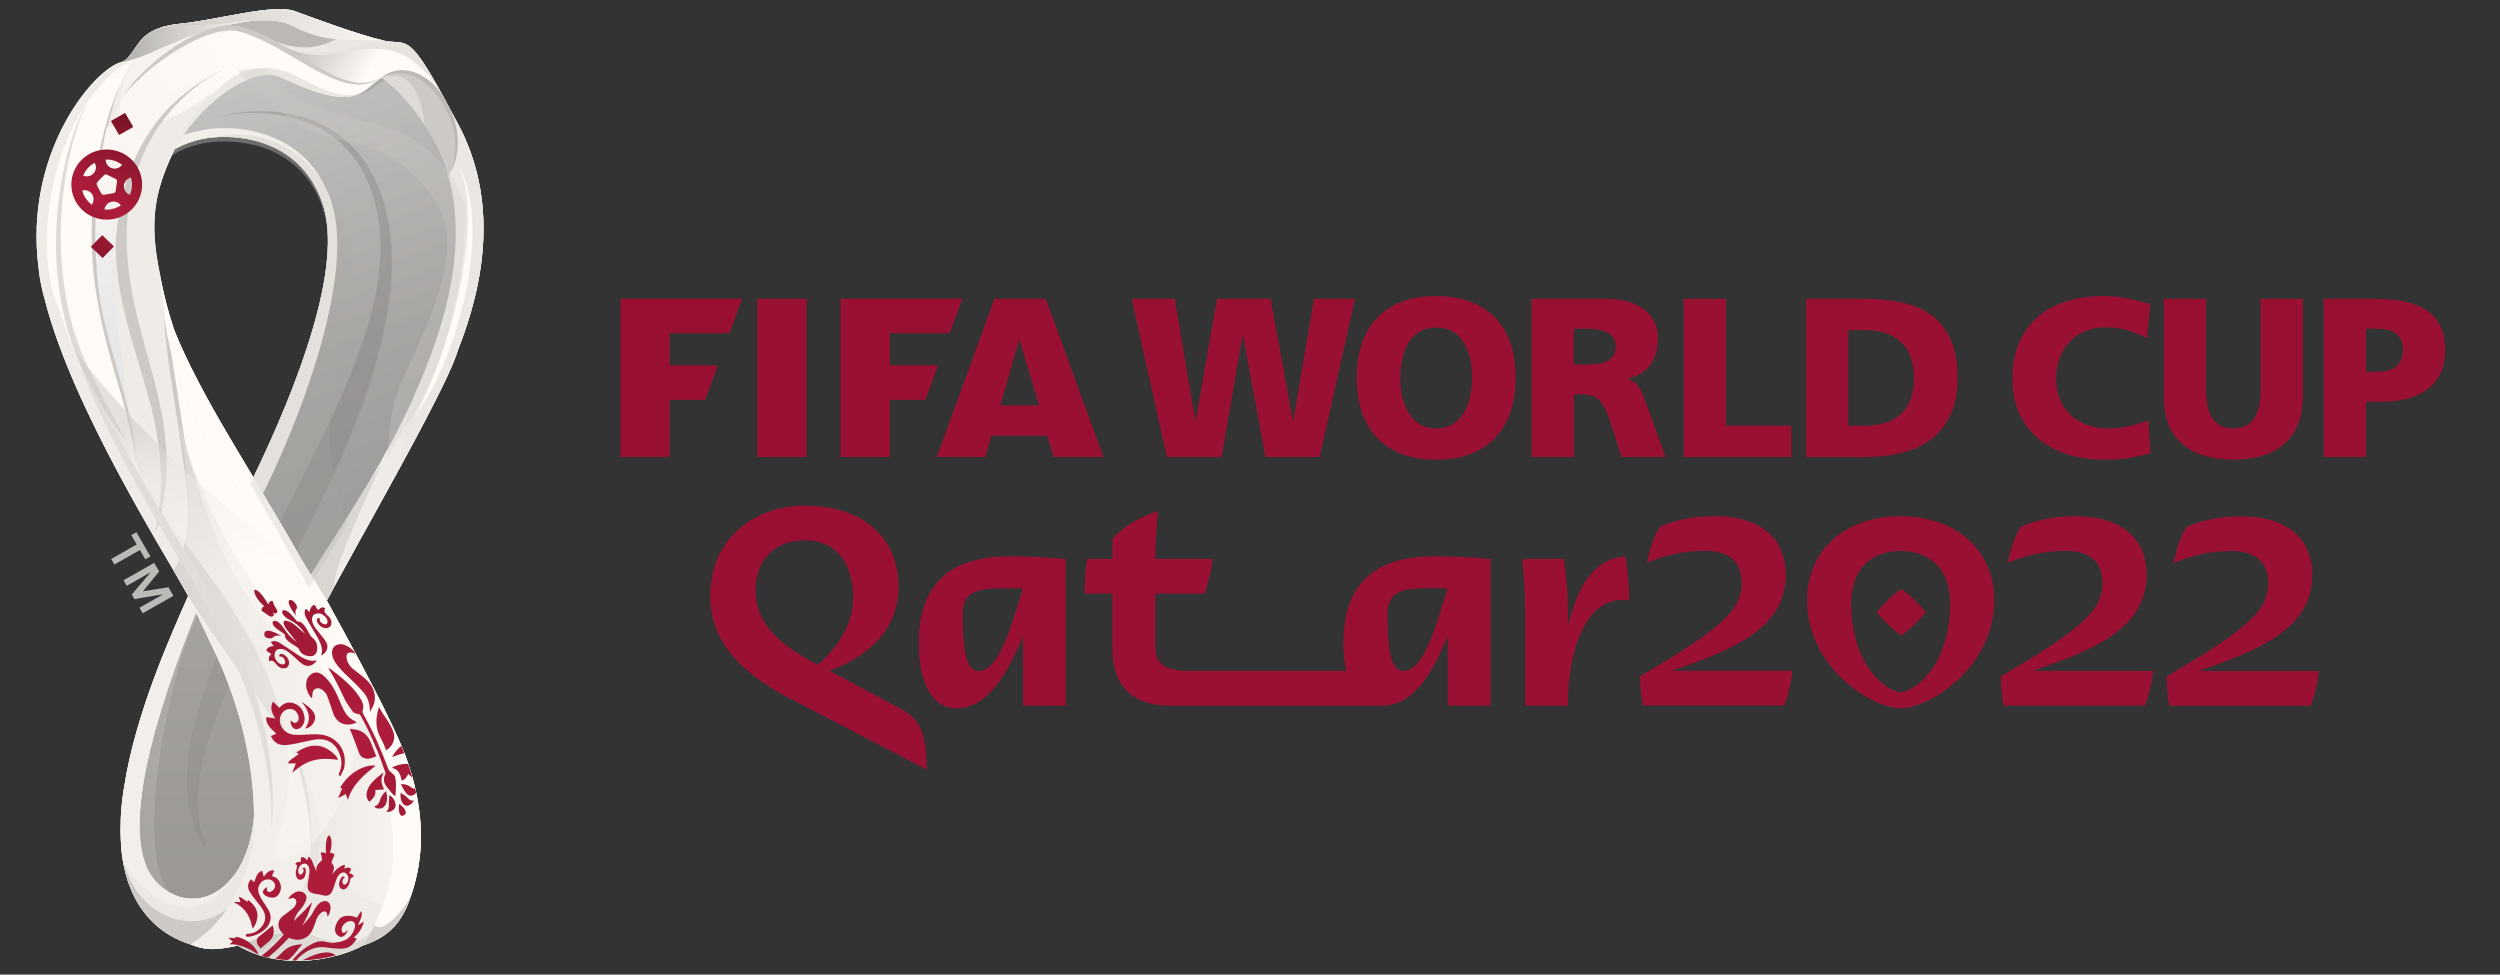 <svg width="118" height="46" viewBox="0 0 118 46" fill="none" xmlns="http://www.w3.org/2000/svg">
<rect x="0" y="0" width="118" height="46" fill="#333333" stroke="none"/>
<path d="M11.957 22.527C10.47 20.052 9.096 17.759 8.214 15.559C7.922 14.667 7.692 13.788 7.551 12.946C7.05 10.535 7.261 9.119 8.188 7.168C8.208 7.127 8.229 7.084 8.251 7.043C8.693 6.794 9.302 6.56 10 6.491C11.556 6.339 14.196 6.73 15.206 9.547C16.272 12.523 13.996 18.324 11.959 22.527H11.957ZM21.562 5.748C21.46 5.554 21.086 4.854 20.956 4.615C20.932 4.57 20.914 4.542 20.912 4.536C19.269 1.545 19.213 2.112 18.188 1.932C18.149 1.925 18.11 1.914 18.073 1.906C16.905 1.639 14.898 0.885 13.916 0.528C12.902 0.161 10.236 0.952 8.513 1.119C8.075 1.162 7.735 1.242 7.464 1.345C6.673 1.65 6.476 2.168 6.149 2.591C5.958 2.84 5.824 2.916 5.648 2.956C5.644 2.956 5.639 2.956 5.637 2.956C4.298 3.433 1.134 7.303 1.819 12.643C1.868 13.167 1.979 13.677 2.122 14.177C3.431 19.302 7.809 26.176 8.884 28.127C8.091 29.934 6.4 33.645 5.863 37.141C5.841 37.259 5.711 38.062 5.702 38.737C5.631 40.514 5.967 42.141 7.005 43.307C7.011 43.314 7.209 43.525 7.217 43.533C7.748 44.053 8.374 44.382 9.005 44.58C9.898 44.96 10.576 44.747 11.233 44.638C11.526 44.814 11.834 44.949 12.146 45.057C14.022 45.699 16.125 45.183 17.109 44.638C18.428 44.212 19.031 43.445 19.408 42.252C19.787 41.131 20.37 38.84 19.053 35.452C18.461 33.989 17.271 31.698 15.44 28.369L15.427 28.35C16.896 25.593 20.83 18.773 21.53 16.779C21.569 16.674 21.601 16.573 21.634 16.47C22.824 13.453 23.6 9.461 21.564 5.746" fill="white"/>
<path d="M10.841 31.771C10.416 30.961 9.488 29.192 9.291 28.773C7.135 32.94 6.602 37.568 6.567 38.913C6.589 39.947 6.567 41.515 8.041 42.184C9.998 39.541 6.567 35.593 10.839 31.771" fill="#ACA9A6"/>
<path d="M11.289 3.296C11.259 3.296 11.231 3.302 11.203 3.302C9.961 3.425 8.966 4.409 8.292 5.823C8.062 6.308 7.867 6.843 7.718 7.411C7.867 7.282 8.045 7.157 8.251 7.041C8.695 6.792 9.304 6.558 10.002 6.489C11.558 6.339 14.2 6.727 15.208 9.544C16.274 12.52 13.998 18.322 11.961 22.525C12.952 24.231 13.559 25.312 14.679 27.125C14.679 27.125 19.529 19.796 19.584 19.686C21.122 16.614 21.981 12.843 21.751 9.822C21.385 4.978 18.333 3.541 18.294 3.504C18.214 3.539 18.131 3.582 18.047 3.629C16.968 4.271 16.939 5.294 13.188 3.513C12.787 3.322 12.252 3.274 11.799 3.274C11.612 3.274 11.439 3.281 11.294 3.292" fill="url(#paint0_linear_291_28130)"/>
<path d="M9.721 28.337C8.041 30.66 5.464 43.069 9.211 42.635C15.095 41.819 10.501 29.921 9.721 28.337Z" fill="#9A9794"/>
<path d="M11.289 3.296C11.259 3.296 11.231 3.302 11.203 3.302C9.961 3.425 8.966 4.409 8.292 5.823C8.062 6.308 7.867 6.843 7.718 7.411C7.867 7.282 8.045 7.157 8.251 7.041C8.695 6.792 9.304 6.558 10.002 6.489C11.558 6.339 14.2 6.727 15.208 9.544C16.274 12.52 13.998 18.322 11.961 22.525C12.952 24.231 13.803 25.971 14.772 27.703C14.772 27.703 19.971 18.767 20.026 18.657C21.567 15.582 22.228 11.983 21.976 9.766C21.721 7.512 21.276 6.706 20.717 5.874C20.522 5.584 18.333 3.541 18.292 3.504C18.212 3.539 18.129 3.582 18.045 3.629C16.965 4.271 16.937 5.294 13.186 3.513C12.785 3.322 12.249 3.274 11.797 3.274C11.61 3.274 11.437 3.281 11.292 3.292" fill="url(#paint1_linear_291_28130)"/>
<g style="mix-blend-mode:multiply" opacity="0.33">
<path d="M8.292 6.038C8.062 6.523 7.869 7.058 7.718 7.626C7.867 7.497 8.047 7.372 8.251 7.256C8.693 7.007 9.302 6.773 10 6.704C11.556 6.553 14.198 6.942 15.208 9.759C16.274 12.735 13.998 18.537 11.961 22.74C12.952 24.446 13.866 26.025 14.835 27.759C14.835 27.759 19.974 18.984 20.028 18.874C21.569 15.802 23.01 10.039 20.613 6.175C19.761 4.802 18.539 3.773 18.498 3.736C18.337 3.76 18.134 3.797 18.049 3.846C16.97 4.489 17.345 5.009 13.522 3.384C13.21 3.251 12.88 3.193 12.546 3.193C10.78 3.193 8.864 4.85 8.299 6.038" fill="url(#paint2_linear_291_28130)"/>
</g>
<g style="mix-blend-mode:darken" opacity="0.33">
<path d="M10.178 5.548C10.598 5.413 11.038 5.338 11.476 5.292C11.916 5.245 12.362 5.239 12.805 5.267C13.691 5.325 14.58 5.54 15.373 5.967C16.168 6.39 16.842 7.033 17.328 7.791C17.568 8.174 17.763 8.58 17.928 8.999C18.078 9.422 18.208 9.85 18.296 10.29C18.66 12.055 18.494 13.883 18.123 15.621C17.748 17.368 17.167 19.059 16.491 20.695C15.821 22.334 15.039 23.916 14.246 25.48L13.039 27.811L11.853 30.138C11.09 31.694 10.353 33.262 9.844 34.893C9.716 35.302 9.61 35.712 9.525 36.129C9.437 36.544 9.372 36.963 9.35 37.384C9.298 38.226 9.393 39.086 9.734 39.887L9.632 39.941C9.135 39.195 8.89 38.286 8.834 37.384C8.773 36.479 8.884 35.572 9.066 34.694C9.242 33.812 9.512 32.957 9.807 32.117C10.1 31.277 10.444 30.458 10.798 29.648C12.23 26.414 13.914 23.346 15.41 20.218C15.778 19.433 16.144 18.649 16.469 17.85C16.799 17.052 17.102 16.244 17.345 15.421C17.837 13.782 18.114 12.055 17.863 10.361C17.807 9.938 17.692 9.525 17.568 9.117C17.43 8.715 17.258 8.322 17.048 7.953C16.619 7.218 16.008 6.586 15.262 6.15C14.519 5.711 13.665 5.464 12.796 5.374C12.36 5.329 11.92 5.318 11.482 5.346C11.045 5.374 10.607 5.432 10.182 5.55V5.54L10.178 5.548Z" fill="#797775"/>
</g>
<g style="mix-blend-mode:multiply" opacity="0.33">
<path d="M5.765 37.921C5.765 40.467 6.957 41.956 7.906 42.562C8.21 42.755 8.723 42.891 9.265 42.901H9.408C9.629 42.897 9.855 42.871 10.069 42.82C11.532 42.465 12.642 41.011 12.668 38.301V38.105C12.657 37.023 12.479 35.748 12.089 34.272C11.959 33.778 10.921 31.543 10.713 31.148C10.288 30.338 9.313 28.43 9.113 28.011C7.416 31.814 5.795 36.573 5.763 37.921" fill="url(#paint3_linear_291_28130)"/>
</g>
<path d="M9.957 6.074C9.755 6.096 9.049 6.231 8.62 6.373L8.388 6.725L8.249 7.041C8.693 6.792 9.302 6.558 10 6.489C11.556 6.339 14.198 6.728 15.206 9.545C16.272 12.521 13.997 18.322 11.959 22.525C11.916 22.617 11.87 22.708 11.825 22.798C12.152 23.071 12.412 23.279 12.412 23.279C12.473 23.178 12.512 23.097 12.566 22.993C14.664 18.657 16.719 12.516 15.605 9.407C15.171 8.199 14.421 7.295 13.377 6.719C13.312 6.682 12.915 6.493 12.777 6.442C12.709 6.414 12.642 6.39 12.575 6.367C12.445 6.321 12.037 6.212 11.97 6.197C11.717 6.139 11.452 6.098 11.186 6.074C10.986 6.055 10.783 6.046 10.581 6.046C10.371 6.046 10.158 6.055 9.957 6.074Z" fill="url(#paint4_linear_291_28130)"/>
<path d="M14.675 27.128C14.512 26.857 14.415 26.706 14.412 26.706C14.352 26.603 14.293 26.507 14.233 26.408C11.97 22.375 9.534 18.864 8.21 15.559C7.917 14.667 7.687 13.786 7.547 12.946C7.048 10.535 7.256 9.119 8.186 7.168C9.079 5.29 11.779 2.948 13.29 3.666C16.547 5.213 16.983 4.465 17.767 3.831C17.791 3.812 17.854 3.769 17.878 3.745C17.895 3.732 17.995 3.668 18.012 3.657C26.556 10.168 17.397 22.748 14.673 27.13L14.675 27.128ZM9.46 42.386C9.235 42.42 9.02 42.427 8.814 42.405C8.474 42.36 8.132 42.227 7.807 42.005C7.349 41.694 7.011 41.232 6.836 40.71C6.305 39.135 6.415 36.002 9.254 28.907C9.549 29.545 9.829 30.144 9.95 30.389C11.591 33.683 11.985 36.705 11.987 38.507C11.81 40.779 10.707 42.154 9.462 42.386H9.46ZM21.562 5.746C21.46 5.552 21.086 4.854 20.956 4.613C20.932 4.568 20.914 4.54 20.912 4.534C19.269 1.543 19.213 2.112 18.188 1.932C18.151 1.925 18.112 1.914 18.073 1.906C16.905 1.639 14.896 0.885 13.916 0.528C12.904 0.161 10.236 0.952 8.515 1.117C8.075 1.16 7.737 1.24 7.466 1.343C6.675 1.648 6.478 2.166 6.151 2.589C5.96 2.836 5.826 2.914 5.648 2.954C5.646 2.954 5.639 2.954 5.637 2.957C4.298 3.431 1.134 7.303 1.819 12.641C1.866 13.165 1.979 13.677 2.12 14.177C3.429 19.302 7.807 26.176 8.882 28.125C8.088 29.932 6.398 33.642 5.86 37.139C5.839 37.257 5.709 38.062 5.7 38.733C5.629 40.51 5.962 42.139 7.003 43.305C7.009 43.312 7.206 43.522 7.217 43.531C7.748 44.049 8.374 44.38 9.005 44.58C9.898 44.96 10.576 44.747 11.231 44.636C11.526 44.814 11.831 44.947 12.143 45.054C14.02 45.699 16.122 45.181 17.106 44.636C18.426 44.21 19.027 43.443 19.406 42.252C19.785 41.131 20.368 38.84 19.053 35.452C18.461 33.989 17.271 31.698 15.44 28.37L15.427 28.35C16.896 25.593 20.83 18.773 21.532 16.779C21.569 16.674 21.601 16.573 21.636 16.472C22.826 13.453 23.602 9.461 21.567 5.746" fill="#EFECE8"/>
<path d="M18.023 21.874C17.899 22.072 17.585 22.538 17.193 23.114C16.215 24.753 15.288 26.144 14.677 27.124C14.876 27.442 15.318 28.157 15.507 28.497C15.483 28.454 15.459 28.411 15.438 28.368L15.425 28.348C15.518 28.172 15.624 27.979 15.737 27.77C15.741 26.662 17.642 22.734 18.023 21.872" fill="#DAD7D3"/>
<path d="M13.901 1.259C13.179 0.876 12.26 0.906 11.383 1.059C11.114 1.106 10.475 1.227 10.475 1.227C10.475 1.227 11.768 1.543 12.802 1.903C13.468 2.157 14.584 2.585 15.93 1.88L15.956 1.822C15.336 1.755 14.588 1.622 13.903 1.257" fill="#BBB8B5"/>
<path d="M9.69 1.562C9.393 1.678 9.135 1.781 8.951 1.882C6.524 3.216 5.834 4.538 5.717 4.645C5.648 5.109 5.542 5.466 5.49 6.031C5.938 6.261 8.116 5.84 9.564 4.71C9.744 4.561 9.933 4.418 10.13 4.282C10.206 4.224 10.275 4.188 10.334 4.145C10.334 4.145 10.351 4.123 10.36 4.119C11.188 3.386 12.163 1.588 13.073 2.032C13.147 2.069 13.218 2.101 13.288 2.129C13.179 2.067 13.073 2.007 12.963 1.949C12.31 1.601 11.619 1.349 10.869 1.349C10.492 1.349 10.097 1.414 9.686 1.562" fill="url(#paint5_linear_291_28130)"/>
<path d="M6.101 3.053C5.993 3.32 5.904 3.578 5.843 3.906C5.8 4.132 5.761 4.379 5.722 4.646C7.252 2.763 8.795 1.958 8.955 1.882C9.135 1.794 9.625 1.461 9.844 1.388C8.184 1.835 7.256 2.506 6.263 2.804C6.22 2.843 6.127 2.991 6.101 3.053Z" fill="#F6F2EE"/>
<path d="M14.235 3.707C11.697 2.297 10.388 4.089 10.388 4.091C10.379 4.093 10.373 4.119 10.366 4.121C9.465 4.921 8.561 6.036 8.188 7.168C9.083 5.29 11.784 2.948 13.294 3.666C16.868 5.361 17.048 4.304 18.017 3.655C17.308 4.078 16.723 5.088 14.235 3.707Z" fill="#EBE7E3"/>
<path d="M17.765 3.78C16.099 4.469 14.976 3.116 13.292 2.131C13.221 2.101 13.149 2.069 13.078 2.033C11.909 1.455 9.941 4.517 9.946 4.514C10.321 4.239 11.695 2.297 14.233 3.709C16.718 5.09 17.089 4.306 17.765 3.833C17.8 3.81 18.015 3.657 18.015 3.657C18.015 3.657 17.798 3.756 17.765 3.782" fill="#FFFBF7"/>
<path d="M9.566 4.71C8.117 5.802 5.941 6.259 5.492 6.031C5.295 8.189 4.82 10.98 5.303 14.132C5.514 15.509 5.795 16.975 6.029 18.425C5.436 13.793 5.31 8.232 9.566 4.71Z" fill="#EFECE8"/>
<path d="M7.464 1.343C6.673 1.648 6.476 2.166 6.149 2.589C5.956 2.838 5.824 2.914 5.646 2.954C5.767 2.929 5.91 2.894 6.073 2.856C6.515 2.746 6.89 2.583 7.328 2.391C7.731 2.215 8.186 2.015 8.771 1.779C9.096 1.648 9.783 1.401 10.145 1.302C10.511 1.203 11.465 1.042 11.517 1.031C11.517 1.031 11.883 0.984 12.003 0.967C11.968 0.969 7.969 1.197 7.462 1.343" fill="#EFECE8"/>
<path d="M11.905 0.975C11.821 0.982 7.972 1.199 7.467 1.345C6.676 1.65 6.478 2.168 6.151 2.591C5.958 2.841 5.826 2.916 5.65 2.957C5.772 2.931 5.915 2.899 6.075 2.858C6.517 2.748 6.892 2.585 7.332 2.394C7.735 2.217 8.19 2.02 8.776 1.781C9.099 1.65 9.788 1.401 10.148 1.304C10.516 1.208 11.433 1.049 11.519 1.036C11.641 1.018 11.886 0.988 12.005 0.971C11.97 0.971 11.938 0.973 11.905 0.975Z" fill="url(#paint6_linear_291_28130)"/>
<path d="M17.668 43.666C17.629 43.748 17.598 43.821 17.557 43.892C17.419 44.163 17.267 44.412 17.106 44.638C18.435 44.21 19.029 43.456 19.406 42.252C17.999 43.718 17.67 43.666 17.67 43.666" fill="#D2CFCB"/>
<path d="M14.582 44.068C13.524 43.608 12.674 44.511 12.141 45.057C14.018 45.699 16.12 45.184 17.104 44.638C17.265 44.414 17.416 44.163 17.555 43.892C17 44.807 15.602 44.513 14.579 44.068" fill="#DEDBD7"/>
<path d="M11.331 42.506C11.866 41.46 12.15 39.567 11.989 38.505C11.81 40.768 10.706 42.152 9.465 42.384C9.239 42.42 9.022 42.425 8.819 42.403C8.478 42.358 8.136 42.227 7.809 42.004C7.755 41.967 7.703 41.926 7.651 41.885C6.703 41.606 5.941 40.809 5.715 39.835C5.715 39.825 5.709 39.816 5.707 39.807C5.715 39.967 5.73 40.123 5.75 40.28L5.754 40.315C5.813 40.785 5.91 41.236 6.058 41.662C7.102 43.538 10.108 44.894 11.331 42.508" fill="#EBE7E3"/>
<path d="M9.464 42.384C9.239 42.42 9.024 42.425 8.819 42.403C8.478 42.358 8.136 42.227 7.811 42.003C7.562 41.831 7.345 41.617 7.171 41.369C6.313 40.489 5.841 38.92 5.767 37.854V37.815H5.765C5.732 38.099 5.704 38.43 5.7 38.735C5.674 39.382 5.7 40.007 5.797 40.598C5.802 40.609 5.802 40.62 5.804 40.632C6.753 42.422 9.386 44.206 11.14 41.193C10.685 41.859 10.093 42.268 9.464 42.384Z" fill="#F2EFEA"/>
<path d="M20.912 4.534C19.27 1.543 19.213 2.11 18.188 1.932C16.799 2.005 15.245 2.967 13.294 2.131C16.038 3.76 18.351 0.247 20.951 4.603C20.951 4.607 20.984 4.663 20.986 4.667C20.975 4.648 20.967 4.63 20.958 4.615C20.934 4.57 20.919 4.542 20.915 4.536" fill="#E7E4E0"/>
<path d="M18.015 3.655C18.03 3.646 18.047 3.635 18.064 3.625C18.68 3.223 19.883 3.01 20.956 4.613C19.38 1.968 17.913 2.211 16.389 2.456C15.394 2.615 14.378 2.774 13.292 2.131C14.818 3.107 16.554 4.553 18.015 3.655Z" fill="url(#paint7_linear_291_28130)"/>
<path d="M9.003 44.58C9.692 44.152 10.282 43.555 10.75 42.861C9.445 44.049 6.621 43.664 5.791 40.577C5.958 41.621 6.335 42.558 7 43.306C7.007 43.314 7.204 43.523 7.215 43.531C7.746 44.051 8.372 44.38 9.003 44.58Z" fill="#CCC9C6"/>
<path d="M13.914 0.526C12.902 0.159 10.234 0.95 8.513 1.117C8.075 1.16 7.735 1.24 7.466 1.343C8.485 1.124 8.554 1.343 11.539 1.012C11.554 1.01 11.931 0.973 12.026 0.969C12.696 0.926 13.357 0.969 13.903 1.261C14.588 1.624 15.236 1.779 15.856 1.846C16.627 1.927 17.36 1.872 18.073 1.908C16.907 1.642 14.898 0.885 13.916 0.531" fill="#F2EFEA"/>
<path d="M13.132 0.432C11.877 0.451 9.892 0.984 8.513 1.119C8.073 1.162 7.735 1.242 7.464 1.345C8.494 1.141 8.598 1.343 11.537 1.012C11.55 1.01 11.929 0.973 12.022 0.967C12.694 0.924 13.353 0.969 13.899 1.259C14.584 1.624 15.232 1.777 15.852 1.841C16.318 1.891 16.768 1.891 17.208 1.891C17.499 1.891 17.785 1.891 18.069 1.904C16.901 1.637 14.892 0.883 13.912 0.526C13.739 0.464 13.518 0.434 13.26 0.43H13.127L13.132 0.432Z" fill="url(#paint8_linear_291_28130)"/>
<path d="M15.854 1.844L15.774 1.885C14.662 2.48 13.635 2.203 12.969 1.951C13.078 2.009 13.186 2.069 13.292 2.134C15.243 2.97 16.797 2.007 18.186 1.932C18.149 1.925 18.11 1.915 18.071 1.906C17.36 1.87 16.628 1.928 15.854 1.844Z" fill="#EBE7E3"/>
<path d="M18.023 35.593C16.76 30.069 14.011 26.472 11.593 23.524C9.538 21.025 8.42 18.328 7.906 15.89C7.956 16.448 8.004 17.035 8.041 17.632C8.509 21.021 9.783 25.045 13.533 29.599C16.939 33.735 17.659 34.3 18.023 35.591" fill="#FFFBF7"/>
<path d="M21.018 4.731L21.057 4.822C21.066 4.843 21.294 5.374 21.302 5.393C21.935 6.865 21.281 8.079 21.155 8.288C22.067 11.491 21.111 15.157 19.627 18.49C18.981 19.949 19.005 21.257 18.816 22.181C18.816 22.177 18.821 22.173 18.823 22.168C20.054 19.91 21.181 17.761 21.526 16.782C21.562 16.676 21.595 16.575 21.63 16.472C22.819 13.455 23.595 9.463 21.56 5.748C21.471 5.58 21.177 5.03 21.016 4.731" fill="#EBE7E3"/>
<path d="M18.015 3.655C18.914 4.34 19.538 5.15 20.074 5.954C19.892 4.68 19.566 3.414 18.491 3.522C18.357 3.537 18.229 3.56 18.101 3.614C18.097 3.614 18.086 3.599 18.015 3.655Z" fill="#DEDBD7"/>
<path d="M21.331 5.367C21.322 5.346 20.691 4.439 20.331 4.076C19.937 3.653 19.365 3.399 18.862 3.412C18.4 3.425 18.218 3.545 18.075 3.616C18.054 3.627 18.026 3.646 18.015 3.655C19.553 3.217 19.848 4.693 20.074 5.952C20.568 6.693 20.923 7.477 21.153 8.292C21.24 8.129 21.894 6.816 21.326 5.367" fill="#CCC9C6"/>
<path d="M12.143 45.054C12.813 44.513 13.364 43.922 14.068 43.946C13.561 43.924 11.669 44.328 11.231 44.635C11.526 44.812 11.831 44.947 12.143 45.054Z" fill="#D2CFCB"/>
<path d="M18.608 39.341C18.589 38.825 18.53 38.314 18.435 37.822C18.244 36.84 17.895 35.924 17.36 35.175C15.388 32.416 10.659 27.329 9.432 23.367C9.788 25.851 9.181 28.838 10.184 30.303C10.524 30.739 10.856 31.169 11.17 31.59C13.576 34.438 16.378 36.09 16.289 40.127C16.242 42.267 15.516 43.03 14.456 44.017C14.497 44.029 14.54 44.047 14.584 44.066C15.609 44.509 17.002 44.805 17.557 43.89C18.275 42.499 18.682 41.215 18.608 39.339" fill="#EFECE8"/>
<path d="M16.474 40.471C17.111 35.276 14.085 32.493 11.203 29.221C10.869 28.853 9.907 28.434 10.284 29.296C11.912 31.831 12.995 34.291 13.253 35.314C14.772 41.354 13.104 43.265 11.229 44.638C11.667 44.328 13.559 43.924 14.066 43.948C14.189 43.952 14.319 43.974 14.454 44.021C15.316 43.217 15.919 42.796 16.259 41.518C16.307 41.339 16.35 41.142 16.393 40.925C16.422 40.783 16.452 40.635 16.471 40.475" fill="#E7E4E0"/>
<path d="M14.25 36.674C13.546 33.881 11.879 29.521 8.921 25.716C8.875 25.851 8.615 26.674 8.398 27.284C8.596 27.622 8.76 27.905 8.882 28.125C9.033 28.417 9.131 28.619 9.257 28.902C9.551 29.541 9.831 30.14 9.952 30.385C11.595 33.679 11.987 36.7 11.99 38.503C12.111 40.766 10.971 43.359 9.003 44.577C9.896 44.96 10.574 44.745 11.231 44.633C12.833 44.055 15.771 42.712 14.252 36.672" fill="#F2EFEA"/>
<path d="M4.254 4.633C2.269 7.323 1.777 11.685 2.573 14.001C3.587 16.962 4.04 18.425 6.543 22.386C6.773 22.749 5.245 16.696 4.911 15.222C4.606 13.874 3.678 8.369 5.639 4.029C5.821 3.627 6.029 3.182 6.264 2.804C5.477 3.212 4.809 3.883 4.257 4.631" fill="url(#paint9_linear_291_28130)"/>
<path d="M10.52 3.303C9.61 3.737 8.823 4.384 8.16 5.114C7.497 5.849 6.981 6.702 6.621 7.611C5.904 9.44 5.847 11.459 6.162 13.395C6.459 15.344 7.167 17.229 7.573 19.216C7.778 20.207 7.893 21.223 7.859 22.237C7.824 23.249 7.644 24.255 7.33 25.207C7.527 24.223 7.629 23.228 7.59 22.237C7.56 21.247 7.39 20.269 7.156 19.306C6.916 18.346 6.619 17.392 6.329 16.431C6.047 15.467 5.785 14.487 5.624 13.479C5.47 12.473 5.41 11.446 5.492 10.426C5.542 9.917 5.613 9.407 5.739 8.909C5.858 8.41 6.019 7.918 6.231 7.452C6.643 6.511 7.237 5.649 7.969 4.936C8.706 4.231 9.56 3.631 10.52 3.305" fill="#CCC9C6"/>
<path d="M8.457 27.207C8.658 26.672 8.788 26.118 8.849 25.555C8.899 24.99 8.912 24.425 8.869 23.857C8.808 22.725 8.635 21.599 8.463 20.473C8.299 19.345 8.108 18.221 7.954 17.091C7.791 15.963 7.739 14.828 7.629 13.694L8.667 20.443C8.838 21.571 8.996 22.706 9.035 23.851C9.057 24.425 9.025 24.998 8.955 25.568C8.858 26.135 8.704 26.692 8.455 27.207" fill="#CCC9C6"/>
<path d="M5.598 4.121C5.377 4.839 5.176 5.563 5.028 6.296C4.87 7.029 4.755 7.768 4.682 8.511C4.53 9.996 4.53 11.496 4.686 12.98C4.831 14.465 5.182 15.924 5.555 17.375C5.739 18.103 5.939 18.825 6.108 19.56C6.264 20.295 6.413 21.04 6.392 21.795C6.357 21.043 6.184 20.312 5.986 19.588C5.791 18.864 5.572 18.146 5.364 17.424C4.942 15.982 4.597 14.506 4.428 13.004C4.35 12.252 4.315 11.498 4.326 10.742C4.337 9.987 4.376 9.233 4.476 8.485C4.575 7.738 4.716 6.996 4.898 6.264C5.089 5.535 5.319 4.817 5.598 4.119" fill="#CCC9C6"/>
<path d="M4.181 4.738C3.847 5.361 3.622 6.034 3.44 6.713C3.257 7.392 3.13 8.086 3.03 8.78C2.839 10.172 2.818 11.584 2.965 12.974C3.11 14.367 3.446 15.739 4.007 17.018C4.293 17.652 4.619 18.286 4.937 18.909C5.251 19.538 5.613 20.142 5.951 20.767C5.724 20.492 5.511 20.211 5.303 19.921C5.102 19.631 4.905 19.332 4.72 19.027C4.541 18.72 4.367 18.408 4.207 18.092C4.044 17.781 3.888 17.456 3.745 17.13C3.179 15.817 2.85 14.412 2.714 12.998C2.57 11.582 2.648 10.153 2.867 8.754C2.982 8.056 3.138 7.362 3.349 6.685C3.559 6.01 3.812 5.34 4.183 4.736" fill="#DEDBD7"/>
<path d="M5.719 4.645C6.37 3.666 7.269 2.862 8.246 2.196C8.738 1.865 9.272 1.586 9.842 1.388C10.047 1.319 10.256 1.261 10.472 1.227C10.557 1.212 10.646 1.205 10.732 1.199C10.888 1.192 11.044 1.188 11.2 1.214C11.359 1.233 11.51 1.283 11.649 1.33C12.787 1.732 13.773 2.406 14.77 3.014C15.268 3.317 15.778 3.61 16.333 3.784C16.608 3.872 16.896 3.926 17.184 3.906C17.473 3.889 17.759 3.803 18.012 3.653C17.774 3.825 17.488 3.938 17.191 3.973C16.892 4.011 16.588 3.973 16.298 3.902C15.715 3.749 15.186 3.466 14.67 3.182C13.641 2.608 12.666 1.936 11.567 1.573C11.426 1.53 11.298 1.485 11.164 1.465C11.029 1.442 10.888 1.442 10.75 1.446C10.47 1.461 10.191 1.525 9.917 1.611C9.369 1.788 8.855 2.065 8.357 2.363C7.861 2.666 7.39 3.014 6.948 3.395C6.502 3.771 6.084 4.181 5.717 4.641" fill="#CCC9C6"/>
<path d="M18.015 3.655C18.249 3.463 18.55 3.337 18.869 3.315C19.185 3.294 19.508 3.367 19.79 3.509C20.29 3.76 20.663 4.119 20.956 4.613C20.964 4.628 20.995 4.682 21.023 4.736C21.04 4.768 21.058 4.802 21.066 4.819C21.38 5.397 21.584 5.956 21.608 6.571C21.64 7.183 21.5 7.791 21.157 8.294C21.428 7.77 21.523 7.168 21.469 6.581C21.411 5.995 21.216 5.423 20.915 4.918C20.617 4.413 20.208 3.966 19.701 3.681C19.447 3.541 19.163 3.455 18.873 3.446C18.58 3.438 18.286 3.513 18.017 3.657" fill="#BBB8B5"/>
<path d="M9.122 25.596C9.404 26.891 9.837 28.148 10.448 29.317C10.748 29.906 11.088 30.473 11.461 31.017L12.033 31.831L12.319 32.244C12.412 32.381 12.499 32.528 12.588 32.667C12.95 33.228 13.259 33.821 13.554 34.42C13.832 35.026 14.07 35.652 14.256 36.294C14.434 36.937 14.566 37.592 14.625 38.254C14.69 38.916 14.698 39.195 14.675 39.857C14.659 39.195 14.629 38.918 14.536 38.265C14.449 37.609 14.31 36.962 14.118 36.335C13.92 35.706 13.665 35.097 13.389 34.498C13.092 33.909 12.785 33.325 12.421 32.773C12.33 32.635 12.245 32.493 12.152 32.356L11.866 31.95C11.677 31.679 11.48 31.408 11.296 31.131C10.925 30.576 10.585 29.996 10.29 29.399C9.703 28.2 9.306 26.909 9.124 25.596" fill="#CCC9C6"/>
<path d="M8.752 22.027C8.854 22.92 9.088 23.795 9.359 24.652C9.629 25.51 9.957 26.348 10.338 27.16C11.103 28.784 12.083 30.319 13.346 31.595C13.665 31.906 13.996 32.231 14.293 32.575C14.592 32.919 14.863 33.286 15.113 33.668C15.609 34.433 15.988 35.271 16.235 36.148C16.647 37.618 16.703 39.169 16.445 40.66C16.396 40.946 16.333 41.234 16.259 41.516C16.437 40.63 16.526 39.732 16.493 38.836C16.469 37.94 16.335 37.048 16.075 36.193C15.813 35.34 15.444 34.517 14.95 33.772C14.703 33.4 14.434 33.041 14.137 32.706C13.843 32.366 13.52 32.063 13.197 31.737C11.925 30.428 10.932 28.877 10.193 27.224C9.824 26.397 9.512 25.546 9.261 24.678C9.137 24.244 9.029 23.806 8.938 23.363C8.849 22.92 8.771 22.476 8.75 22.024" fill="#D2CFCB"/>
<path d="M19.579 19.689C20.052 18.778 20.44 17.834 20.78 16.876C21.12 15.918 21.402 14.94 21.63 13.952C21.853 12.963 22.011 11.958 22.074 10.948C22.1 10.443 22.1 9.933 22.046 9.431L22.007 9.053L21.927 8.681L21.887 8.494C21.872 8.432 21.844 8.373 21.827 8.313L21.703 7.95C22.186 8.866 22.304 9.931 22.301 10.954C22.301 11.47 22.265 11.986 22.197 12.497C22.134 13.008 22.046 13.515 21.933 14.018C21.714 15.024 21.409 16.012 21.025 16.968C20.639 17.922 20.167 18.846 19.577 19.689" fill="#FFFBF7"/>
<path d="M8.318 19.325C8.281 19.151 8.259 19.055 8.259 19.055C8.259 19.055 8.279 19.151 8.318 19.325ZM8.184 26.921C8.281 27.089 8.363 27.222 8.448 27.37C8.487 27.439 8.53 27.512 8.572 27.583C11.933 33.408 17.202 37.658 14.241 42.257C13.977 42.667 13.706 43.09 13.244 43.499C13.78 43.062 14.198 43.114 14.573 43.168C14.967 43.224 15.312 43.279 15.697 42.762C15.806 42.615 15.951 42.379 16.075 42.074C16.142 41.913 16.2 41.737 16.261 41.513C16.261 41.513 17.876 43.675 19.456 42.104C19.987 40.351 20.199 37.708 17.839 34.835C15.153 31.569 13.48 31.238 11.313 27.555C9.599 24.643 8.569 20.423 8.32 19.323C8.572 20.514 9.48 25.299 8.186 26.919" fill="url(#paint10_linear_291_28130)"/>
<path d="M5.046 5.969C4.562 8.077 4.259 11.165 4.745 14.317C4.955 15.697 5.984 18.705 6.218 20.157C5.627 15.527 3.403 6.663 10.523 3.303C8.828 3.72 5.494 6.197 5.046 5.969Z" fill="url(#paint11_linear_291_28130)"/>
<path d="M12.815 39.156C12.859 37.081 12.462 35.033 11.805 33.086C11.146 31.135 10.221 29.283 9.155 27.519C8.624 26.633 8.069 25.746 7.551 24.848C7.031 23.948 6.522 23.043 6.036 22.121C5.067 20.284 4.157 18.408 3.472 16.446C3.895 17.396 4.348 18.324 4.838 19.238C5.319 20.155 5.819 21.062 6.331 21.962C7.352 23.767 8.429 25.531 9.515 27.304C10.587 29.094 11.506 30.987 12.113 32.987C12.419 33.986 12.644 35.009 12.772 36.043C12.893 37.076 12.917 38.123 12.818 39.154" fill="#E1DEDA"/>
<path opacity="0.5" d="M4.835 19.24C5.317 20.157 5.817 21.064 6.329 21.964C6.539 22.336 6.751 22.706 6.968 23.075C7.586 24.049 8.275 25.052 9.031 26.025C12.503 30.493 14.686 35.044 13.112 39.436C12.826 40.235 12.969 40.611 13.333 40.626H13.381C14.38 40.585 16.816 38.093 16.855 34.339V34.156C16.829 31.578 15.665 28.426 12.163 25.073C6.717 20.974 3.472 16.451 3.472 16.451C3.895 17.398 4.346 18.329 4.838 19.242" fill="url(#paint12_linear_291_28130)"/>
<path d="M9.257 28.902C9.131 28.619 9.033 28.417 8.882 28.125C8.091 29.932 6.4 33.645 5.861 37.138C5.839 37.257 5.709 38.062 5.7 38.735C5.713 38.855 5.731 38.967 5.752 39.072C6.229 41.109 6.97 41.455 7.278 41.507C7.085 41.27 6.938 41 6.84 40.705C6.311 39.13 6.42 35.995 9.259 28.902" fill="#F2EFEA"/>
<path d="M19.05 35.452C18.459 33.988 17.269 31.698 15.435 28.369L15.424 28.35C15.424 28.35 14.237 26.406 14.235 26.406C11.974 22.375 9.538 18.863 8.214 15.557C7.921 14.665 7.692 13.786 7.551 12.944C7.551 12.94 7.551 12.937 7.551 12.933C7.551 12.927 7.551 12.922 7.546 12.918C7.674 13.737 7.642 14.583 7.908 15.887C8.424 18.326 9.54 21.021 11.595 23.522C14.016 26.468 16.764 30.067 18.027 35.591C18.19 36.303 18.433 37.886 18.528 39.354C18.643 41.124 18.309 42.362 17.672 43.666C17.687 43.688 18.071 44.195 19.183 42.656C19.271 42.523 19.343 42.386 19.408 42.25C19.787 41.129 20.37 38.84 19.055 35.45" fill="#FFFBF7"/>
<path d="M3.368 8.713C3.368 9.628 4.116 10.367 5.037 10.367C5.96 10.367 6.708 9.628 6.708 8.713C6.708 7.797 5.96 7.056 5.037 7.056C4.114 7.056 3.368 7.797 3.368 8.713ZM5.26 7.931C5.091 7.866 4.985 7.707 4.985 7.535C5.002 7.535 5.02 7.531 5.037 7.531C5.31 7.531 5.559 7.626 5.761 7.78C5.681 7.892 5.548 7.959 5.412 7.959C5.36 7.959 5.31 7.95 5.26 7.931ZM3.927 8.29C4.029 8.03 4.222 7.817 4.467 7.684C4.504 7.746 4.528 7.819 4.528 7.896C4.528 8.133 4.335 8.324 4.096 8.324C4.036 8.324 3.982 8.313 3.927 8.292V8.29ZM4.781 9.136L4.567 8.734C4.543 8.689 4.551 8.633 4.586 8.597L4.907 8.27C4.944 8.234 4.998 8.223 5.046 8.244L5.457 8.444C5.505 8.466 5.531 8.515 5.522 8.567L5.46 9.016C5.453 9.067 5.412 9.108 5.362 9.117L4.911 9.194C4.911 9.194 4.896 9.194 4.89 9.194C4.846 9.194 4.805 9.171 4.783 9.132L4.781 9.136ZM5.848 8.797C5.848 8.595 5.991 8.427 6.179 8.38C6.212 8.487 6.233 8.595 6.233 8.713C6.233 8.885 6.194 9.048 6.127 9.194C5.965 9.134 5.848 8.979 5.848 8.797ZM3.884 8.992C3.919 8.984 3.955 8.977 3.992 8.977C4.229 8.977 4.424 9.168 4.424 9.405C4.424 9.504 4.391 9.59 4.335 9.663C4.114 9.499 3.951 9.265 3.884 8.992ZM4.933 9.884C4.959 9.673 5.139 9.512 5.358 9.512C5.501 9.512 5.629 9.583 5.707 9.693C5.516 9.819 5.286 9.895 5.039 9.895C5.002 9.895 4.968 9.888 4.933 9.884Z" fill="url(#paint13_linear_291_28130)"/>
<path d="M5.236 5.711L5.622 6.373L6.29 5.99L5.904 5.329L5.236 5.711Z" fill="url(#paint14_linear_291_28130)"/>
<path d="M4.287 11.648L4.844 12.179L5.379 11.631L4.825 11.098L4.287 11.648Z" fill="url(#paint15_linear_291_28130)"/>
<path d="M15.492 39.459C15.431 39.536 15.401 39.665 15.386 39.833C15.37 40.001 15.377 40.153 15.39 40.297C15.327 40.228 15.204 40.207 15.136 40.256C15.154 40.323 15.175 40.383 15.186 40.456C15.193 40.505 15.193 40.561 15.195 40.615C15.078 40.699 14.943 40.815 14.926 41.028C14.924 41.062 14.926 41.094 14.926 41.127C14.883 40.991 14.807 40.852 14.77 40.733C14.735 40.628 14.675 40.527 14.616 40.473C14.599 40.456 14.577 40.452 14.556 40.439C14.542 40.473 14.532 40.512 14.519 40.542C14.514 40.557 14.51 40.574 14.503 40.606C14.464 40.566 14.432 40.529 14.391 40.499C14.36 40.478 14.326 40.469 14.289 40.46C14.213 40.443 14.2 40.46 14.2 40.572C14.2 40.609 14.2 40.647 14.198 40.695C14.031 40.632 13.94 40.766 13.942 40.768C13.977 40.8 14.009 40.819 14.016 40.871C14.024 40.918 14.005 40.993 13.981 41.058C13.933 41.184 13.966 41.401 14.057 41.487C14.124 41.548 14.245 41.537 14.332 41.453C14.432 41.361 14.464 41.075 14.408 40.987C14.373 40.933 14.35 40.933 14.284 40.978C14.302 41.015 14.337 41.051 14.332 41.094C14.328 41.142 14.293 41.208 14.261 41.245C14.215 41.294 14.161 41.298 14.124 41.258C14.059 41.184 14.057 41.06 14.118 40.94C14.135 40.907 14.178 40.847 14.2 40.83C14.293 40.761 14.406 40.742 14.475 40.791C14.551 40.845 14.599 40.933 14.607 41.062C14.625 41.288 14.508 41.638 14.519 41.861C14.527 42.068 14.675 42.149 14.848 42.184C14.924 42.199 15.121 42.22 15.162 42.235C15.368 42.308 15.548 42.298 15.656 42.108C15.769 41.915 15.83 41.55 15.951 41.359C16.02 41.249 16.101 41.193 16.194 41.178C16.278 41.167 16.367 41.232 16.422 41.337C16.434 41.363 16.443 41.434 16.443 41.472C16.441 41.606 16.38 41.717 16.289 41.75C16.235 41.769 16.19 41.743 16.172 41.677C16.159 41.629 16.161 41.556 16.179 41.509C16.194 41.47 16.239 41.455 16.272 41.429C16.235 41.359 16.213 41.348 16.157 41.38C16.066 41.434 15.971 41.696 16.016 41.823C16.053 41.937 16.157 42.001 16.244 41.977C16.367 41.943 16.484 41.771 16.504 41.634C16.512 41.567 16.532 41.492 16.558 41.453C16.588 41.41 16.625 41.408 16.673 41.395C16.673 41.395 16.679 41.386 16.686 41.376C16.66 41.232 16.558 41.255 16.48 41.215C16.5 41.169 16.517 41.137 16.534 41.103C16.586 41.004 16.582 40.983 16.506 40.965C16.471 40.957 16.434 40.946 16.398 40.953C16.35 40.959 16.302 40.98 16.248 40.998C16.257 40.965 16.261 40.95 16.265 40.935C16.27 40.899 16.278 40.862 16.283 40.826C16.283 40.826 16.265 40.826 16.257 40.826C16.242 40.826 16.226 40.826 16.211 40.83C16.135 40.852 16.083 40.899 15.986 40.955C15.895 41.008 15.778 41.142 15.682 41.277C15.693 41.23 15.706 41.184 15.724 41.144C15.784 40.989 15.774 40.892 15.713 40.817L15.643 40.705C15.65 40.688 15.659 40.669 15.665 40.647C15.698 40.544 15.747 40.462 15.787 40.359C15.769 40.293 15.652 40.233 15.572 40.261C15.615 40.119 15.646 39.966 15.648 39.788C15.648 39.624 15.609 39.523 15.563 39.446C15.557 39.435 15.548 39.431 15.537 39.431C15.52 39.431 15.502 39.444 15.487 39.459H15.492ZM12.455 41.393C12.429 41.3 12.401 41.206 12.371 41.105C12.247 41.129 12.174 41.223 12.119 41.324C12.067 41.425 12.039 41.535 11.998 41.638C11.948 41.595 11.898 41.55 11.846 41.505C11.686 41.692 11.66 41.889 11.805 42.117C11.924 42.304 12.063 42.476 12.197 42.646C12.349 42.841 12.505 43.026 12.516 43.279C12.527 43.518 12.399 43.724 12.195 43.894C12.033 44.029 11.855 44.079 11.63 44.081C11.63 44.081 11.604 44.148 11.599 44.16C11.619 44.253 11.788 44.212 11.872 44.191C12.509 44.032 12.919 43.552 12.728 43.067C12.655 42.873 12.408 42.568 12.312 42.381C12.232 42.229 12.163 42.074 12.195 41.892C12.239 41.679 12.447 41.47 12.713 41.513C12.865 41.537 12.984 41.661 12.984 41.812C12.984 41.909 12.9 42.038 12.802 42.078C12.739 42.104 12.674 42.113 12.627 42.068C12.583 42.025 12.583 41.969 12.611 41.911C12.611 41.911 12.618 41.891 12.62 41.879C12.523 41.887 12.399 42.018 12.412 42.121C12.438 42.302 12.848 42.446 13.036 42.323C13.21 42.212 13.303 41.952 13.24 41.743C13.179 41.541 13.088 41.436 12.893 41.374C12.871 41.365 12.854 41.356 12.839 41.348C12.878 41.251 12.908 41.167 12.943 41.075C12.93 41.075 12.919 41.075 12.906 41.075C12.692 41.075 12.572 41.208 12.451 41.389L12.455 41.393ZM13.91 42.134C13.786 42.186 13.636 42.334 13.608 42.435C13.669 42.42 13.725 42.399 13.777 42.39C13.892 42.375 13.968 42.431 13.988 42.536C14.005 42.626 13.938 42.783 13.847 42.858C13.699 42.983 13.543 43.093 13.389 43.209C13.212 43.34 13.132 43.494 13.145 43.671C13.16 43.907 13.361 44.075 13.396 44.107C13.086 44.496 12.72 44.822 12.345 45.117C12.447 45.147 12.551 45.175 12.653 45.196C12.989 44.913 13.318 44.612 13.634 44.266C13.903 44.384 14.235 44.41 14.493 44.212C14.659 44.085 14.735 43.928 14.803 43.767C14.852 43.645 14.891 43.52 14.935 43.393C14.995 43.224 15.119 43.086 15.249 43.035C15.368 42.989 15.44 43.047 15.45 43.202C15.45 43.224 15.45 43.241 15.455 43.275C15.537 43.172 15.568 43.067 15.589 42.97C15.628 42.783 15.585 42.669 15.507 42.594C15.414 42.508 15.255 42.502 15.095 42.622C15.032 42.667 14.952 42.755 14.896 42.843C14.82 42.959 14.757 43.075 14.698 43.194C14.508 43.443 14.354 43.604 14.25 43.701C14.367 43.529 14.456 43.344 14.532 43.159C14.599 43 14.655 42.837 14.707 42.674C14.714 42.654 14.718 42.633 14.727 42.594C14.698 42.622 14.681 42.631 14.67 42.648C14.447 42.916 14.196 43.159 13.946 43.396C13.92 43.419 13.903 43.445 13.879 43.471C13.89 43.344 13.983 43.176 14.083 43.035C14.12 42.998 14.155 42.959 14.187 42.921C14.289 42.8 14.378 42.656 14.434 42.515C14.506 42.33 14.445 42.214 14.337 42.141C14.274 42.098 14.204 42.074 14.124 42.074C14.059 42.074 13.986 42.091 13.903 42.126L13.91 42.134ZM11.354 42.579C11.246 42.573 11.027 42.564 11.025 42.573C11.634 42.878 11.814 43.299 11.914 43.812C12.046 43.75 12.174 43.361 12.152 43.157C12.122 42.873 11.963 42.667 11.701 42.472C11.695 42.51 11.688 42.534 11.682 42.562C11.539 42.497 11.45 42.36 11.27 42.332C11.298 42.42 11.326 42.497 11.352 42.579H11.354ZM16.846 43.32C16.846 43.32 16.82 43.31 16.803 43.301C16.686 43.234 16.244 43.138 16.018 43.378C15.862 43.55 15.676 43.978 15.962 44.165C16.031 44.208 16.083 44.251 16.194 44.197C16.287 44.15 16.348 44.066 16.391 43.967C16.4 43.95 16.4 43.931 16.406 43.903C16.389 43.916 16.378 43.922 16.369 43.931C16.278 44.029 16.224 44.055 16.179 44.025C16.133 43.997 16.099 43.834 16.151 43.744C16.285 43.503 16.541 43.421 16.669 43.499C16.768 43.561 16.792 43.692 16.712 43.89C16.619 44.12 16.46 44.304 16.27 44.382C16.096 44.453 15.925 44.481 15.754 44.502C15.648 44.515 15.544 44.489 15.433 44.466C15.294 44.433 15.149 44.403 14.993 44.446C14.571 44.567 14.079 44.951 13.799 45.336C13.855 45.338 13.91 45.34 13.966 45.34C14.046 45.246 14.144 45.153 14.256 45.067C14.582 44.818 14.902 44.691 15.206 44.704C15.444 44.717 15.656 44.762 15.88 44.771C16.016 44.777 16.148 44.786 16.289 44.76C16.489 44.724 16.681 44.575 16.848 44.3C16.794 44.289 16.744 44.279 16.69 44.266C16.922 44.059 17.108 43.817 17.169 43.497C17.074 43.563 16.985 43.617 16.892 43.671C16.953 43.542 17.013 43.421 17.05 43.301C17.089 43.174 17.085 43.073 17.039 43.005C16.976 43.11 16.916 43.206 16.846 43.316V43.32ZM12.219 44.212C12.087 44.319 12.089 44.498 12.2 44.64C12.236 44.687 12.28 44.73 12.308 44.762C12.423 44.668 12.523 44.571 12.633 44.487C12.88 44.298 12.952 44.079 12.915 43.853C12.906 43.797 12.891 43.744 12.876 43.673C12.653 43.87 12.427 44.04 12.219 44.21V44.212ZM11.127 44.281C11.008 44.276 10.895 44.27 10.782 44.257C10.782 44.257 10.908 44.388 10.984 44.444C10.93 44.489 10.88 44.53 10.828 44.571C11.372 44.549 11.777 44.799 12.182 45.05C12.13 44.726 11.669 44.292 11.107 44.212C11.114 44.234 11.12 44.255 11.129 44.281H11.127ZM13.301 44.973C13.214 45.072 13.092 45.164 12.991 45.252C13.184 45.284 13.374 45.306 13.565 45.319C13.587 45.308 13.608 45.297 13.63 45.282C13.736 45.207 13.823 45.106 13.91 45.011C13.973 44.941 14.022 44.861 14.083 44.786C14.139 44.715 14.204 44.646 14.269 44.571C13.877 44.582 13.55 44.691 13.303 44.973H13.301ZM15.336 44.958C15 44.986 14.629 45.138 14.274 45.329C14.835 45.308 15.373 45.22 15.847 45.095C15.739 45.003 15.604 44.953 15.427 44.953C15.399 44.953 15.368 44.953 15.336 44.958Z" fill="url(#paint16_linear_291_28130)"/>
<path d="M12.035 27.837C12.018 27.839 12.003 27.85 12.001 27.867V27.873C12.007 27.97 12.033 28.084 12.13 28.23C12.237 28.391 12.354 28.512 12.477 28.613C12.393 28.634 12.321 28.759 12.347 28.828C12.443 28.896 12.536 28.941 12.625 29.017C12.813 29.171 12.911 29.087 12.926 29.019C12.93 28.993 12.9 28.95 12.857 28.896C12.896 28.933 12.941 28.956 12.989 28.956C13.071 28.937 13.127 28.901 13.065 28.772C13.032 28.705 12.971 28.63 12.939 28.563C12.904 28.49 12.889 28.424 12.863 28.355C12.774 28.348 12.677 28.439 12.664 28.537C12.588 28.4 12.503 28.26 12.391 28.118C12.28 27.977 12.172 27.88 12.074 27.843C12.074 27.843 12.059 27.839 12.053 27.839H12.035V27.837ZM13.626 28.447C13.648 28.606 13.817 28.87 13.983 29.072C13.912 28.905 13.94 28.808 14.005 28.724C14.031 28.694 14.025 28.576 13.931 28.466C13.897 28.424 13.815 28.342 13.762 28.327C13.745 28.323 13.728 28.318 13.715 28.318C13.643 28.318 13.617 28.381 13.626 28.445V28.447ZM14.753 28.593C14.714 28.623 14.645 28.679 14.606 28.892C14.573 28.849 14.484 28.772 14.441 28.733C14.426 28.761 14.402 28.78 14.393 28.812C14.363 28.909 14.38 29.025 14.447 29.152C14.564 29.371 14.692 29.588 14.822 29.803C15.061 30.198 15.29 30.579 15.16 30.927C15.188 30.927 15.197 30.927 15.202 30.927C15.202 30.927 15.215 30.912 15.223 30.907C15.401 30.783 15.533 30.574 15.403 30.325C15.269 30.065 14.911 29.741 14.785 29.474C14.712 29.322 14.71 29.195 14.759 29.085C14.805 28.986 14.941 28.937 15.093 28.954C15.13 28.959 15.217 29.002 15.256 29.027C15.401 29.126 15.483 29.27 15.455 29.39C15.44 29.461 15.377 29.491 15.293 29.461C15.23 29.44 15.149 29.386 15.113 29.337C15.08 29.294 15.098 29.231 15.091 29.178C14.987 29.167 14.959 29.182 14.957 29.264C14.95 29.401 15.117 29.597 15.29 29.637C15.44 29.678 15.589 29.612 15.624 29.502C15.674 29.348 15.62 29.189 15.483 29.072C15.416 29.017 15.347 28.944 15.323 28.883C15.299 28.823 15.323 28.78 15.34 28.72C15.34 28.72 15.336 28.707 15.329 28.692C15.149 28.617 15.104 28.741 15.007 28.797C14.974 28.744 14.948 28.703 14.922 28.66C14.879 28.585 14.855 28.552 14.822 28.552C14.803 28.552 14.779 28.565 14.749 28.591L14.753 28.593ZM13.351 28.815C13.32 28.843 13.301 28.901 13.333 28.956C13.394 29.07 13.515 29.182 13.65 29.247C13.908 29.369 14.14 29.554 14.313 29.792C14.343 29.835 14.371 29.876 14.4 29.919C14.25 29.773 14.079 29.64 13.921 29.502C13.752 29.358 13.589 29.292 13.45 29.298C13.409 29.3 13.381 29.337 13.383 29.378C13.39 29.519 13.485 29.663 13.63 29.835C13.752 29.981 13.873 30.149 14.005 30.308C13.977 30.284 13.949 30.263 13.921 30.239C13.717 30.076 13.541 29.88 13.398 29.655C13.327 29.541 13.015 29.16 12.88 29.352C12.831 29.421 12.906 29.558 13.052 29.668C13.18 29.764 13.312 29.846 13.442 29.941C13.444 30.097 13.505 30.196 13.693 30.332C13.802 30.409 13.91 30.467 14.018 30.54C14.051 30.561 14.096 30.605 14.109 30.635C14.163 30.787 14.265 30.867 14.376 30.916C14.502 30.972 14.614 30.974 14.697 30.972C14.77 30.97 14.846 30.929 14.898 30.86C14.974 30.759 15.02 30.497 14.907 30.289C14.87 30.22 14.798 30.14 14.733 30.087C14.681 30.041 14.649 30.011 14.619 29.947C14.558 29.816 14.48 29.685 14.391 29.558C14.263 29.38 14.15 29.324 14.025 29.337C13.916 29.203 13.817 29.079 13.704 28.965C13.6 28.862 13.479 28.799 13.403 28.799C13.381 28.799 13.364 28.804 13.351 28.817V28.815ZM12.473 29.945C12.473 30.125 12.744 30.151 12.811 30.125C12.893 30.093 12.945 30.031 13.028 30.003C13.084 29.986 13.169 30.007 13.268 30.011C13.093 29.902 12.824 29.771 12.651 29.771C12.547 29.771 12.473 29.818 12.475 29.945H12.473ZM12.863 30.271C12.831 30.278 12.809 30.299 12.781 30.312C12.82 30.357 12.878 30.448 12.93 30.486C12.857 30.501 12.791 30.508 12.733 30.531C12.688 30.549 12.653 30.581 12.618 30.613C12.544 30.682 12.555 30.71 12.677 30.787C12.72 30.815 12.757 30.843 12.811 30.877C12.623 31.011 12.705 31.204 12.711 31.204C12.772 31.189 12.815 31.17 12.876 31.198C12.932 31.226 13.004 31.299 13.056 31.367C13.166 31.511 13.32 31.574 13.481 31.535C13.596 31.507 13.669 31.367 13.637 31.215C13.606 31.043 13.42 30.864 13.281 30.862C13.199 30.862 13.18 30.886 13.184 30.989C13.238 30.998 13.301 30.985 13.342 31.019C13.392 31.058 13.44 31.142 13.457 31.204C13.481 31.29 13.446 31.348 13.374 31.359C13.249 31.38 13.11 31.29 13.021 31.14C12.997 31.096 12.961 31.008 12.958 30.972C12.95 30.822 13.008 30.69 13.11 30.652C13.225 30.609 13.351 30.622 13.5 30.701C13.76 30.843 14.064 31.219 14.317 31.367C14.562 31.511 14.781 31.395 14.915 31.226C14.915 31.226 14.931 31.215 14.935 31.206C14.935 31.206 14.935 31.191 14.939 31.165C14.582 31.273 14.213 31.021 13.83 30.759C13.624 30.617 13.414 30.476 13.201 30.347C13.108 30.291 13.021 30.261 12.939 30.261C12.913 30.261 12.887 30.265 12.861 30.269L12.863 30.271ZM15.865 30.454C15.674 30.553 15.589 30.819 15.765 31.159C15.808 31.241 15.86 31.326 15.921 31.402C16.155 31.696 16.417 31.932 16.677 32.175C16.836 32.326 16.983 32.489 17.133 32.652C17.518 33.078 17.447 33.583 17.458 33.606C17.629 33.329 17.781 33.043 17.638 32.601C17.547 32.324 17.358 32.136 17.163 31.969C17.016 31.84 16.86 31.73 16.706 31.612C16.495 31.451 16.363 31.215 16.355 31.013C16.346 30.828 16.463 30.759 16.684 30.819C16.712 30.828 16.73 30.832 16.779 30.845C16.699 30.697 16.552 30.596 16.426 30.518C16.29 30.437 16.172 30.405 16.071 30.405C15.993 30.405 15.925 30.424 15.865 30.454ZM15.546 31.616C15.815 32.046 16.034 32.504 16.248 32.959C16.357 33.185 16.511 33.391 16.651 33.589C16.703 33.662 16.814 33.681 16.896 33.697C16.955 33.707 16.994 33.724 17.031 33.793C17.508 34.661 17.885 35.568 18.184 36.443C18.192 36.473 18.199 36.518 18.188 36.544C18.056 36.806 18.136 36.993 18.273 37.162C18.381 37.298 18.58 37.575 18.658 37.569C18.674 37.405 18.693 37.244 18.691 37.083C18.691 36.939 18.684 36.786 18.641 36.651C18.615 36.569 18.524 36.52 18.463 36.456C18.42 36.41 18.355 36.374 18.335 36.316C18.017 35.461 17.638 34.571 17.156 33.724C17.109 33.636 17.098 33.576 17.128 33.492C17.178 33.344 17.13 33.179 17.044 33.024C16.816 32.631 16.511 32.326 16.192 32.048C16.001 31.881 15.802 31.73 15.598 31.578C15.572 31.558 15.546 31.546 15.498 31.515C15.522 31.567 15.529 31.595 15.544 31.619L15.546 31.616ZM14.679 31.829C14.514 31.95 14.434 32.132 14.454 32.407C14.469 32.601 14.603 32.873 14.731 32.959C14.738 32.869 14.736 32.783 14.751 32.708C14.785 32.547 14.898 32.467 15.054 32.489C15.188 32.51 15.375 32.674 15.438 32.835C15.542 33.095 15.624 33.359 15.711 33.621C15.811 33.924 15.986 34.113 16.24 34.176C16.446 34.227 16.645 34.189 16.846 34.098C16.762 34.047 16.695 34.006 16.625 33.965C16.407 33.838 16.264 33.619 16.151 33.359C16.012 33.035 15.882 32.704 15.696 32.403C15.576 32.205 15.416 32.016 15.247 31.874C15.132 31.78 15.026 31.741 14.928 31.741C14.837 31.741 14.753 31.776 14.681 31.829H14.679ZM13.002 33.913C12.867 33.892 12.729 33.871 12.579 33.847C12.538 34.014 12.614 34.165 12.711 34.294C12.809 34.419 12.935 34.52 13.045 34.631C12.958 34.67 12.872 34.706 12.785 34.743C12.93 35.054 13.169 35.207 13.55 35.164C13.862 35.128 14.166 35.052 14.467 34.986C14.809 34.91 15.141 34.827 15.475 34.966C15.789 35.095 15.98 35.381 16.077 35.738C16.155 36.021 16.112 36.279 15.98 36.561C15.98 36.561 16.04 36.63 16.064 36.645C16.103 36.531 16.222 36.352 16.246 36.234C16.422 35.34 15.817 34.717 15.076 34.666C14.783 34.642 14.489 34.676 14.189 34.685C13.944 34.694 13.702 34.689 13.492 34.539C13.24 34.356 13.097 33.969 13.312 33.662C13.435 33.486 13.667 33.413 13.858 33.501C13.983 33.561 14.101 33.742 14.096 33.89C14.094 33.987 14.066 34.072 13.979 34.105C13.895 34.135 13.828 34.105 13.767 34.03C13.767 34.03 13.745 34.01 13.732 34.002C13.682 34.128 13.78 34.361 13.923 34.406C14.17 34.483 14.419 34.167 14.374 33.858C14.335 33.574 14.2 33.338 13.949 33.226C13.674 33.106 13.44 33.149 13.245 33.351C13.221 33.372 13.199 33.389 13.18 33.406C13.075 33.299 12.987 33.209 12.889 33.112C12.726 33.4 12.828 33.643 13 33.918L13.002 33.913ZM14.4 34.384C14.681 34.376 14.974 34.019 14.84 33.701C14.744 33.464 14.456 33.269 14.233 33.131C14.579 33.525 14.72 33.952 14.4 34.384ZM17.989 34.878C18.088 35.044 18.153 35.235 18.227 35.413C18.496 35.25 18.686 34.928 18.576 34.578C18.52 34.399 18.422 34.234 18.331 34.07C18.262 33.948 18.173 33.843 18.099 33.727C18.026 33.613 17.96 33.495 17.887 33.372C17.716 33.909 17.711 34.406 17.989 34.876V34.878ZM16.951 35.549C17.037 35.781 17.291 35.862 17.54 35.781C17.625 35.753 17.703 35.714 17.761 35.693C17.683 35.491 17.596 35.312 17.531 35.121C17.386 34.696 17.115 34.494 16.782 34.434C16.699 34.421 16.615 34.414 16.511 34.401C16.682 34.799 16.81 35.183 16.951 35.549ZM13.983 35.512C14.036 35.542 14.064 35.557 14.101 35.581C13.944 35.744 13.71 35.798 13.583 36.03C13.721 36.032 13.843 36.034 13.966 36.034C13.908 36.178 13.793 36.471 13.802 36.479C14.517 35.796 15.188 35.751 15.954 35.865C15.928 35.656 15.447 35.293 15.152 35.228C15.059 35.207 14.965 35.196 14.877 35.196C14.573 35.196 14.289 35.312 13.981 35.514L13.983 35.512ZM18.511 35.733C18.702 35.658 18.892 35.59 19.081 35.551C19.068 35.519 19.057 35.486 19.044 35.454C19.012 35.375 18.977 35.291 18.942 35.205C18.756 35.355 18.598 35.547 18.511 35.731V35.733ZM18.548 36.202C18.548 36.202 18.528 36.221 18.511 36.249C18.799 36.301 18.905 36.55 18.96 36.842C19.127 36.801 19.2 36.66 19.274 36.531C19.337 36.587 19.395 36.655 19.462 36.703C19.404 36.494 19.339 36.279 19.265 36.06C19.226 36.056 19.187 36.054 19.15 36.054C18.947 36.054 18.747 36.116 18.548 36.202ZM16.047 37.201C16.081 37.201 16.116 37.201 16.155 37.203C16.092 37.362 16.029 37.513 15.958 37.661C15.969 37.667 16.203 37.553 16.316 37.476C16.352 37.573 16.385 37.661 16.42 37.749C16.649 36.999 17.189 36.572 17.729 36.14C17.69 36.133 17.646 36.129 17.603 36.129C17.117 36.129 16.396 36.537 16.049 37.199L16.047 37.201ZM17.807 36.692C17.62 36.851 17.445 37.027 17.352 37.27C17.258 37.502 17.289 37.687 17.438 37.846C17.627 37.676 17.765 37.504 17.711 37.289C17.843 37.283 17.967 37.274 18.127 37.261C18.01 37.006 17.937 36.778 18.097 36.505C18.097 36.505 18.08 36.49 18.071 36.483C17.986 36.554 17.895 36.619 17.809 36.69L17.807 36.692ZM18.916 37.021C19.014 37.184 19.081 37.328 19.178 37.446C19.246 37.534 19.356 37.592 19.495 37.534C19.543 37.515 19.608 37.465 19.64 37.416C19.627 37.354 19.612 37.289 19.597 37.225C19.499 37.236 19.426 37.18 19.365 37.135C19.263 37.061 19.152 37.014 19.001 37.014C18.975 37.014 18.947 37.014 18.916 37.018V37.021ZM17.926 37.792C17.887 37.919 17.833 38.022 17.664 38.058C17.731 38.157 17.835 38.175 17.956 38.162C18.069 38.149 18.147 38.069 18.197 37.981C18.27 37.85 18.279 37.691 18.262 37.553C18.253 37.478 18.238 37.39 18.212 37.341C18.056 37.483 17.978 37.633 17.926 37.79V37.792ZM19.101 38.005C19.233 38.08 19.428 37.992 19.534 37.775C19.356 37.824 19.293 37.712 19.202 37.622C19.122 37.543 19.02 37.491 18.916 37.42C18.864 37.642 18.955 37.925 19.098 38.005H19.101ZM18.353 37.968C18.357 38.089 18.359 38.196 18.236 38.306C18.353 38.34 18.457 38.31 18.556 38.23C18.648 38.162 18.676 38.074 18.671 37.977C18.663 37.807 18.537 37.605 18.377 37.53C18.372 37.691 18.348 37.835 18.355 37.968H18.353ZM18.901 38.469C18.916 38.492 18.936 38.505 18.962 38.508H18.979C19.001 38.508 19.025 38.499 19.053 38.484C19.135 38.443 19.161 38.398 19.15 38.334C19.118 38.157 18.986 38.048 18.843 37.94C18.814 38.142 18.808 38.323 18.903 38.467" fill="url(#paint17_linear_291_28130)"/>
<path d="M6.857 26.401L7.1 26.264L6.437 25.119L6.194 25.256L6.45 25.699L5.247 26.384L5.399 26.646L6.604 25.961L6.86 26.404L6.857 26.401ZM7.943 27.719L6.751 27.906L7.512 26.973L7.276 26.567L5.83 27.39L5.982 27.652L7.089 27.022L7.094 27.029L6.22 28.062L6.344 28.277L7.683 28.052L7.687 28.056L6.582 28.686L6.734 28.948L8.182 28.125L7.947 27.716L7.943 27.719Z" fill="#BCBAB7"/>
<g style="mix-blend-mode:screen" opacity="0.3">
<path d="M19.063 20.282C19.209 20.065 19.339 19.863 19.458 19.68C19.599 19.452 19.731 19.22 19.857 18.984C19.913 18.876 19.969 18.769 20.023 18.659C21.564 15.587 21.996 11.998 21.974 9.768C20.043 4.207 14.415 6.687 12.611 3.221C12.581 3.221 11.231 3.3 11.203 3.304C11.291 3.416 11.383 3.526 11.478 3.635C12.193 4.445 13.866 6.087 15.667 6.506C17.468 6.925 18.979 7.185 20.5 9.431C22.02 11.676 20.403 14.841 18.981 17.95C18.413 19.19 18.357 20.436 18.274 21.665C18.506 21.347 18.556 20.98 18.831 20.615C18.912 20.507 18.99 20.398 19.066 20.286" fill="#CCC9C6"/>
</g>
<g style="mix-blend-mode:multiply" opacity="0.2">
<path d="M15.793 17.873C16.298 15.389 17.555 13.27 15.958 9.817C14.642 6.975 12.377 5.956 9.998 6.493C11.554 6.341 14.196 6.732 15.203 9.549C16.27 12.525 13.994 18.326 11.957 22.529C11.911 22.628 11.859 22.727 11.812 22.826C12.802 24.532 13.613 25.997 14.581 27.731C14.581 27.731 15.886 25.645 16.428 24.699C15.316 22.149 15.479 19.422 15.793 17.875" fill="#ACA9A6"/>
</g>
<path d="M66.249 31.668C65.719 31.668 65.494 30.963 65.494 29.024C65.494 28.018 65.986 27.766 67.385 27.766C67.752 27.766 68.046 27.766 68.327 27.773C67.88 29.145 67.281 31.668 66.249 31.668ZM63.409 30.344C63.409 30.859 63.458 31.295 63.548 31.668H56.144C55.16 31.668 54.53 31.44 54.53 30.534V28.018H56.861C57.051 27.451 57.176 26.933 57.238 26.383H54.527C54.537 25.606 54.596 24.911 54.651 24.116C53.768 24.431 53.076 24.797 52.508 25.426V26.383H51.309C51.209 27.064 51.209 27.579 51.185 28.018H52.508V30.662C52.508 32.515 53.63 33.306 55.171 33.306H65.238C66.47 33.306 67.419 32.297 68.33 30.012V33.306H70.349V26.383C69.442 26.307 68.607 26.256 67.7 26.256C65.203 26.256 63.409 27.289 63.409 30.348V30.344ZM74.006 29.58V28.9C74.006 28.018 73.944 27.261 73.815 26.383H71.859C71.921 27.265 71.984 28.018 71.984 28.9V33.306H74.002C74.002 30.838 74.796 28.029 76.904 28.333C76.904 27.89 76.842 26.884 76.717 26.256C75.18 26.39 74.425 27.742 74.006 29.58ZM46.202 31.672C45.672 31.672 45.443 30.966 45.443 29.027C45.443 28.022 45.935 27.769 47.334 27.769C47.701 27.769 47.995 27.769 48.279 27.776C47.833 29.148 47.233 31.672 46.198 31.672H46.202ZM43.362 30.348C43.362 32.439 44.117 33.434 45.128 33.434C46.364 33.434 47.351 32.342 48.283 30.012V33.31H50.302V26.387C49.394 26.311 48.56 26.259 47.653 26.259C45.156 26.259 43.365 27.292 43.365 30.351L43.362 30.348ZM109.141 27.14C109.141 25.416 107.943 24.372 105.8 24.372C104.615 24.372 103.743 24.624 103.213 24.877C102.912 25.305 102.773 25.796 102.583 26.573C103.389 26.259 104.172 26.007 105.356 26.007C106.302 26.007 107.06 26.411 107.06 27.517C107.06 28.713 106.316 29.58 102.264 31.924C102.264 32.176 102.278 32.681 102.392 33.31H109.076C109.266 32.743 109.391 32.238 109.453 31.672H103.763C106.607 30.7 109.138 29.688 109.138 27.137L109.141 27.14ZM38.607 31.374L38.503 31.319C37.291 30.676 35.664 29.695 35.664 27.908C35.664 26.269 36.723 25.502 37.998 25.502C39.411 25.502 40.269 26.497 40.269 28.236C40.269 29.432 39.608 30.489 38.607 31.374ZM42.479 33.434L39.154 31.665C41.035 30.984 42.413 29.636 42.413 27.728C42.413 25.16 40.481 23.864 37.998 23.864C35.716 23.864 33.52 25.326 33.52 28.146C33.52 30.524 35.338 31.948 37.329 32.992L43.739 36.327C43.739 34.855 43.563 34.011 42.479 33.431V33.434ZM89.711 32.674C89.143 32.674 87.376 31.526 87.376 28.457C87.376 26.943 88.26 26.003 89.711 26.003C91.162 26.003 92.045 26.947 92.045 28.457C92.045 31.526 90.278 32.674 89.711 32.674ZM89.711 24.365C87.189 24.365 85.295 25.875 85.295 28.333C85.295 31.544 88.388 33.431 89.711 33.431C91.034 33.431 94.126 31.54 94.126 28.333C94.126 25.879 92.235 24.365 89.711 24.365ZM89.738 27.797C89.299 28.111 88.918 28.478 88.585 28.896C88.918 29.314 89.299 29.681 89.738 29.995C90.178 29.681 90.556 29.314 90.895 28.896C90.559 28.478 90.182 28.108 89.738 27.797ZM101.319 27.133C101.319 25.409 100.12 24.365 97.973 24.365C96.789 24.365 95.916 24.617 95.386 24.869C95.085 25.298 94.947 25.789 94.756 26.567C95.563 26.252 96.346 26 97.534 26C98.479 26 99.237 26.404 99.237 27.51C99.237 28.706 98.493 29.573 94.445 31.917C94.445 32.169 94.458 32.674 94.569 33.303H101.256C101.443 32.736 101.571 32.231 101.634 31.665H95.944C98.787 30.693 101.319 29.681 101.319 27.13V27.133ZM84.287 27.13C84.287 25.405 83.089 24.361 80.946 24.361C79.758 24.361 78.889 24.614 78.359 24.866C78.054 25.295 77.916 25.785 77.729 26.563C78.535 26.249 79.318 25.996 80.502 25.996C81.448 25.996 82.206 26.401 82.206 27.507C82.206 28.703 81.462 29.57 77.413 31.913C77.413 32.166 77.427 32.67 77.542 33.299H84.229C84.419 32.733 84.544 32.228 84.606 31.661H78.916C81.76 30.69 84.291 29.677 84.291 27.127" fill="#9A1032"/>
<path d="M101.505 21.4C101.218 21.472 100.906 21.538 100.563 21.604C100.221 21.669 99.795 21.7 99.286 21.7C98.777 21.7 98.278 21.635 97.769 21.497C97.256 21.362 96.796 21.144 96.387 20.843C95.975 20.543 95.639 20.148 95.38 19.661C95.116 19.174 94.988 18.576 94.988 17.867C94.988 17.218 95.096 16.651 95.31 16.16C95.525 15.673 95.823 15.265 96.204 14.94C96.585 14.615 97.042 14.373 97.565 14.214C98.091 14.052 98.659 13.972 99.275 13.972C99.663 13.972 100.037 14.01 100.401 14.083C100.764 14.155 101.131 14.249 101.495 14.356L101.336 15.973C101.014 15.794 100.695 15.662 100.376 15.576C100.058 15.489 99.725 15.448 99.386 15.448C99.047 15.448 98.707 15.507 98.42 15.631C98.132 15.752 97.89 15.918 97.686 16.132C97.481 16.347 97.326 16.602 97.215 16.9C97.104 17.193 97.049 17.518 97.049 17.867C97.049 18.216 97.111 18.559 97.236 18.852C97.36 19.143 97.53 19.392 97.748 19.596C97.966 19.799 98.23 19.955 98.534 20.062C98.842 20.169 99.178 20.221 99.542 20.221C99.871 20.221 100.196 20.183 100.518 20.107C100.84 20.035 101.135 19.941 101.408 19.834L101.505 21.396V21.4Z" fill="#9A1032"/>
<path d="M108.687 18.735C108.687 19.25 108.608 19.689 108.452 20.062C108.296 20.432 108.071 20.74 107.784 20.982C107.493 21.223 107.147 21.403 106.745 21.521C106.34 21.638 105.896 21.697 105.408 21.697C104.92 21.697 104.477 21.638 104.075 21.521C103.673 21.403 103.327 21.223 103.036 20.982C102.745 20.74 102.524 20.432 102.368 20.062C102.212 19.689 102.132 19.25 102.132 18.735V14.104H104.127V18.403C104.127 18.652 104.148 18.887 104.186 19.105C104.224 19.323 104.293 19.516 104.39 19.682C104.487 19.848 104.619 19.983 104.781 20.076C104.944 20.173 105.155 20.221 105.412 20.221C105.668 20.221 105.879 20.173 106.045 20.076C106.212 19.979 106.34 19.848 106.437 19.682C106.534 19.513 106.599 19.323 106.641 19.105C106.679 18.887 106.7 18.655 106.7 18.403V14.104H108.694V18.735H108.687Z" fill="#9A1032"/>
<path d="M111.676 17.549H112.189C112.362 17.549 112.521 17.532 112.67 17.501C112.819 17.466 112.951 17.411 113.061 17.328C113.172 17.245 113.259 17.138 113.325 17.007C113.387 16.875 113.422 16.713 113.422 16.519C113.422 16.326 113.39 16.167 113.325 16.039C113.259 15.911 113.172 15.807 113.061 15.728C112.951 15.649 112.819 15.593 112.67 15.562C112.521 15.527 112.358 15.514 112.189 15.514H111.676V17.546V17.549ZM109.682 14.104H112.061C113.21 14.104 114.059 14.3 114.602 14.698C115.146 15.095 115.416 15.714 115.416 16.554C115.416 17.311 115.156 17.902 114.634 18.324C114.111 18.749 113.383 18.96 112.445 18.96H111.673V21.569H109.678V14.104H109.682Z" fill="#9A1032"/>
<path d="M53.415 14.104H55.451L56.417 19.837H56.438L57.446 14.104H59.974L61.023 19.837H61.044L62.021 14.104H63.96L62.287 21.569H59.728L58.668 15.835H58.648L57.661 21.569H55.077L53.415 14.104Z" fill="#9A1032"/>
<path d="M66.096 17.836C66.096 18.144 66.127 18.441 66.193 18.731C66.255 19.018 66.356 19.274 66.491 19.495C66.626 19.716 66.802 19.893 67.017 20.024C67.232 20.155 67.488 20.221 67.789 20.221C68.091 20.221 68.347 20.155 68.562 20.024C68.776 19.893 68.95 19.716 69.085 19.495C69.22 19.274 69.32 19.018 69.386 18.731C69.448 18.441 69.483 18.144 69.483 17.836C69.483 17.529 69.452 17.211 69.386 16.924C69.32 16.634 69.22 16.381 69.085 16.163C68.95 15.946 68.776 15.773 68.562 15.645C68.347 15.517 68.087 15.455 67.789 15.455C67.492 15.455 67.232 15.517 67.017 15.645C66.802 15.773 66.626 15.946 66.491 16.163C66.356 16.381 66.255 16.637 66.193 16.924C66.127 17.211 66.096 17.518 66.096 17.836ZM64.036 17.836C64.036 17.238 64.115 16.699 64.278 16.222C64.437 15.745 64.676 15.341 64.991 15.009C65.307 14.677 65.698 14.421 66.165 14.245C66.633 14.065 67.177 13.976 67.789 13.976C68.402 13.976 68.946 14.065 69.413 14.245C69.881 14.421 70.272 14.677 70.587 15.009C70.903 15.341 71.138 15.745 71.301 16.222C71.46 16.699 71.54 17.238 71.54 17.836C71.54 18.434 71.46 18.963 71.301 19.44C71.138 19.917 70.899 20.325 70.581 20.66C70.262 20.995 69.871 21.251 69.4 21.431C68.932 21.61 68.392 21.7 67.786 21.7C67.18 21.7 66.633 21.61 66.165 21.431C65.701 21.255 65.31 20.995 64.991 20.66C64.673 20.325 64.434 19.92 64.275 19.44C64.115 18.963 64.032 18.427 64.032 17.836" fill="#9A1032"/>
<path d="M74.283 17.207H74.806C74.965 17.207 75.131 17.2 75.304 17.19C75.481 17.18 75.637 17.145 75.775 17.09C75.914 17.031 76.031 16.948 76.121 16.834C76.215 16.72 76.26 16.558 76.26 16.34C76.26 16.17 76.218 16.029 76.135 15.918C76.052 15.807 75.948 15.725 75.813 15.666C75.678 15.607 75.526 15.569 75.353 15.548C75.18 15.527 74.996 15.517 74.802 15.517H74.279V17.207H74.283ZM72.288 14.104H75.844C76.173 14.104 76.485 14.142 76.776 14.214C77.07 14.29 77.326 14.408 77.548 14.563C77.77 14.719 77.943 14.916 78.068 15.151C78.192 15.386 78.255 15.666 78.255 15.987C78.255 16.485 78.137 16.896 77.901 17.218C77.666 17.539 77.306 17.757 76.821 17.871V17.892C76.977 17.933 77.105 18.002 77.202 18.096C77.299 18.189 77.382 18.303 77.455 18.441C77.527 18.579 77.593 18.742 77.652 18.922C77.714 19.105 77.79 19.309 77.884 19.537L78.611 21.569H76.534L76.104 20.221C76.004 19.9 75.91 19.637 75.82 19.43C75.73 19.222 75.633 19.06 75.529 18.939C75.425 18.818 75.308 18.735 75.176 18.686C75.044 18.638 74.885 18.617 74.702 18.617H74.283V21.569H72.288V14.104Z" fill="#9A1032"/>
<path d="M79.47 14.104H81.465V20.093H84.55V21.569H79.47V14.104Z" fill="#9A1032"/>
<path d="M87.241 20.093H88.013C88.765 20.093 89.34 19.903 89.738 19.526C90.14 19.15 90.34 18.586 90.34 17.836C90.34 17.086 90.136 16.523 89.728 16.146C89.319 15.769 88.751 15.579 88.013 15.579H87.241V20.093ZM85.247 14.104H87.968C88.619 14.104 89.215 14.162 89.759 14.276C90.302 14.39 90.766 14.587 91.158 14.871C91.546 15.151 91.85 15.531 92.068 16.011C92.287 16.488 92.397 17.09 92.397 17.809C92.397 18.527 92.287 19.098 92.065 19.575C91.843 20.052 91.535 20.439 91.144 20.736C90.752 21.033 90.282 21.244 89.738 21.379C89.194 21.51 88.606 21.576 87.968 21.576H85.247V14.11V14.104Z" fill="#9A1032"/>
<path fill-rule="evenodd" clip-rule="evenodd" d="M29.285 14.104V21.569H31.612V18.873H33.288L33.883 17.242H31.612V15.728H34.434L35.029 14.1H29.285V14.104Z" fill="#9A1032"/>
<path fill-rule="evenodd" clip-rule="evenodd" d="M35.743 21.569H38.07V14.104H35.743V21.569Z" fill="#9A1032"/>
<path fill-rule="evenodd" clip-rule="evenodd" d="M39.674 14.104V21.569H42.004V18.873H43.68L44.276 17.242H42.004V15.728H44.827L45.422 14.1H39.674V14.104Z" fill="#9A1032"/>
<path fill-rule="evenodd" clip-rule="evenodd" d="M49.045 19.132L48.113 16.022L47.213 19.132H49.045ZM52.085 21.569H49.734L49.429 20.567H46.797L46.506 21.569H44.214L46.939 14.104H49.36L52.085 21.569Z" fill="#9A1032"/>
<defs>
<linearGradient id="paint0_linear_291_28130" x1="8.241" y1="25.741" x2="12.574" y2="15.108" gradientUnits="userSpaceOnUse">
<stop stop-color="#858380"/>
<stop offset="1" stop-color="#A19F9C"/>
</linearGradient>
<linearGradient id="paint1_linear_291_28130" x1="11.341" y1="0.36" x2="17.207" y2="15.992" gradientUnits="userSpaceOnUse">
<stop stop-color="#B4B4B4"/>
<stop offset="1" stop-color="#9A9896"/>
</linearGradient>
<linearGradient id="paint2_linear_291_28130" x1="20.763" y1="27.232" x2="11.844" y2="2.216" gradientUnits="userSpaceOnUse">
<stop stop-color="#9D9B98"/>
<stop offset="1" stop-color="#F2EFEA"/>
</linearGradient>
<linearGradient id="paint3_linear_291_28130" x1="8.616" y1="41.035" x2="8.616" y2="6.604" gradientUnits="userSpaceOnUse">
<stop stop-color="#9D9B98"/>
<stop offset="1" stop-color="#F2EFEA"/>
</linearGradient>
<linearGradient id="paint4_linear_291_28130" x1="11.889" y1="5.78" x2="11.889" y2="22.716" gradientUnits="userSpaceOnUse">
<stop stop-color="#F2EFEA"/>
<stop offset="1" stop-color="#F2EFEA"/>
</linearGradient>
<linearGradient id="paint5_linear_291_28130" x1="6.122" y1="4.86" x2="11.681" y2="1.227" gradientUnits="userSpaceOnUse">
<stop stop-color="#FAF6F2"/>
<stop offset="1" stop-color="#FFFBF7"/>
</linearGradient>
<linearGradient id="paint6_linear_291_28130" x1="5.604" y1="1.905" x2="11.96" y2="1.905" gradientUnits="userSpaceOnUse">
<stop stop-color="#B0AEAB"/>
<stop offset="1" stop-color="#FAF6F2"/>
</linearGradient>
<linearGradient id="paint7_linear_291_28130" x1="22.172" y1="5.701" x2="13.506" y2="0.959" gradientUnits="userSpaceOnUse">
<stop stop-color="#FFFBF7"/>
<stop offset="0.53" stop-color="#FFFBF7"/>
<stop offset="1" stop-color="#B4B2AF"/>
</linearGradient>
<linearGradient id="paint8_linear_291_28130" x1="7.388" y1="1.1" x2="17.995" y2="1.1" gradientUnits="userSpaceOnUse">
<stop stop-color="#CCC9C6"/>
<stop offset="1" stop-color="#FAF6F2"/>
</linearGradient>
<linearGradient id="paint9_linear_291_28130" x1="4.505" y1="2.603" x2="3.389" y2="22.117" gradientUnits="userSpaceOnUse">
<stop stop-color="#FFFBF7"/>
<stop offset="1" stop-color="#FFFBF7"/>
</linearGradient>
<linearGradient id="paint10_linear_291_28130" x1="8.245" y1="31.5" x2="19.857" y2="31.5" gradientUnits="userSpaceOnUse">
<stop stop-color="#DAD7D3"/>
<stop offset="1" stop-color="#FAF6F2"/>
</linearGradient>
<linearGradient id="paint11_linear_291_28130" x1="7.376" y1="15.082" x2="6.994" y2="7.79" gradientUnits="userSpaceOnUse">
<stop stop-color="#E8E8E8"/>
<stop offset="1" stop-color="#FAF6F2"/>
</linearGradient>
<linearGradient id="paint12_linear_291_28130" x1="14.748" y1="42.063" x2="9.294" y2="19.447" gradientUnits="userSpaceOnUse">
<stop stop-color="#FAF6F2"/>
<stop offset="0.51" stop-color="#FFFBF7"/>
<stop offset="0.68" stop-color="#FFFBF7"/>
<stop offset="0.9" stop-color="#EBE7E3"/>
<stop offset="1" stop-color="#CCC9C6"/>
</linearGradient>
<linearGradient id="paint13_linear_291_28130" x1="6.257" y1="5.843" x2="2.566" y2="12.268" gradientUnits="userSpaceOnUse">
<stop stop-color="#791426"/>
<stop offset="0.53" stop-color="#AF1C3B"/>
<stop offset="1" stop-color="#791426"/>
</linearGradient>
<linearGradient id="paint14_linear_291_28130" x1="6.528" y1="5.68" x2="2.836" y2="12.107" gradientUnits="userSpaceOnUse">
<stop stop-color="#791426"/>
<stop offset="0.53" stop-color="#AF1C3B"/>
<stop offset="1" stop-color="#791426"/>
</linearGradient>
<linearGradient id="paint15_linear_291_28130" x1="7.494" y1="6.518" x2="3.803" y2="12.943" gradientUnits="userSpaceOnUse">
<stop stop-color="#791426"/>
<stop offset="0.53" stop-color="#AF1C3B"/>
<stop offset="1" stop-color="#791426"/>
</linearGradient>
<linearGradient id="paint16_linear_291_28130" x1="7.443" y1="58.849" x2="21.345" y2="25.54" gradientUnits="userSpaceOnUse">
<stop stop-color="#791426"/>
<stop offset="0.53" stop-color="#AF1C3B"/>
<stop offset="1" stop-color="#791426"/>
</linearGradient>
<linearGradient id="paint17_linear_291_28130" x1="6.463" y1="15.785" x2="22.679" y2="52.383" gradientUnits="userSpaceOnUse">
<stop stop-color="#791426"/>
<stop offset="0.53" stop-color="#AF1C3B"/>
<stop offset="1" stop-color="#791426"/>
</linearGradient>
</defs>
</svg>
